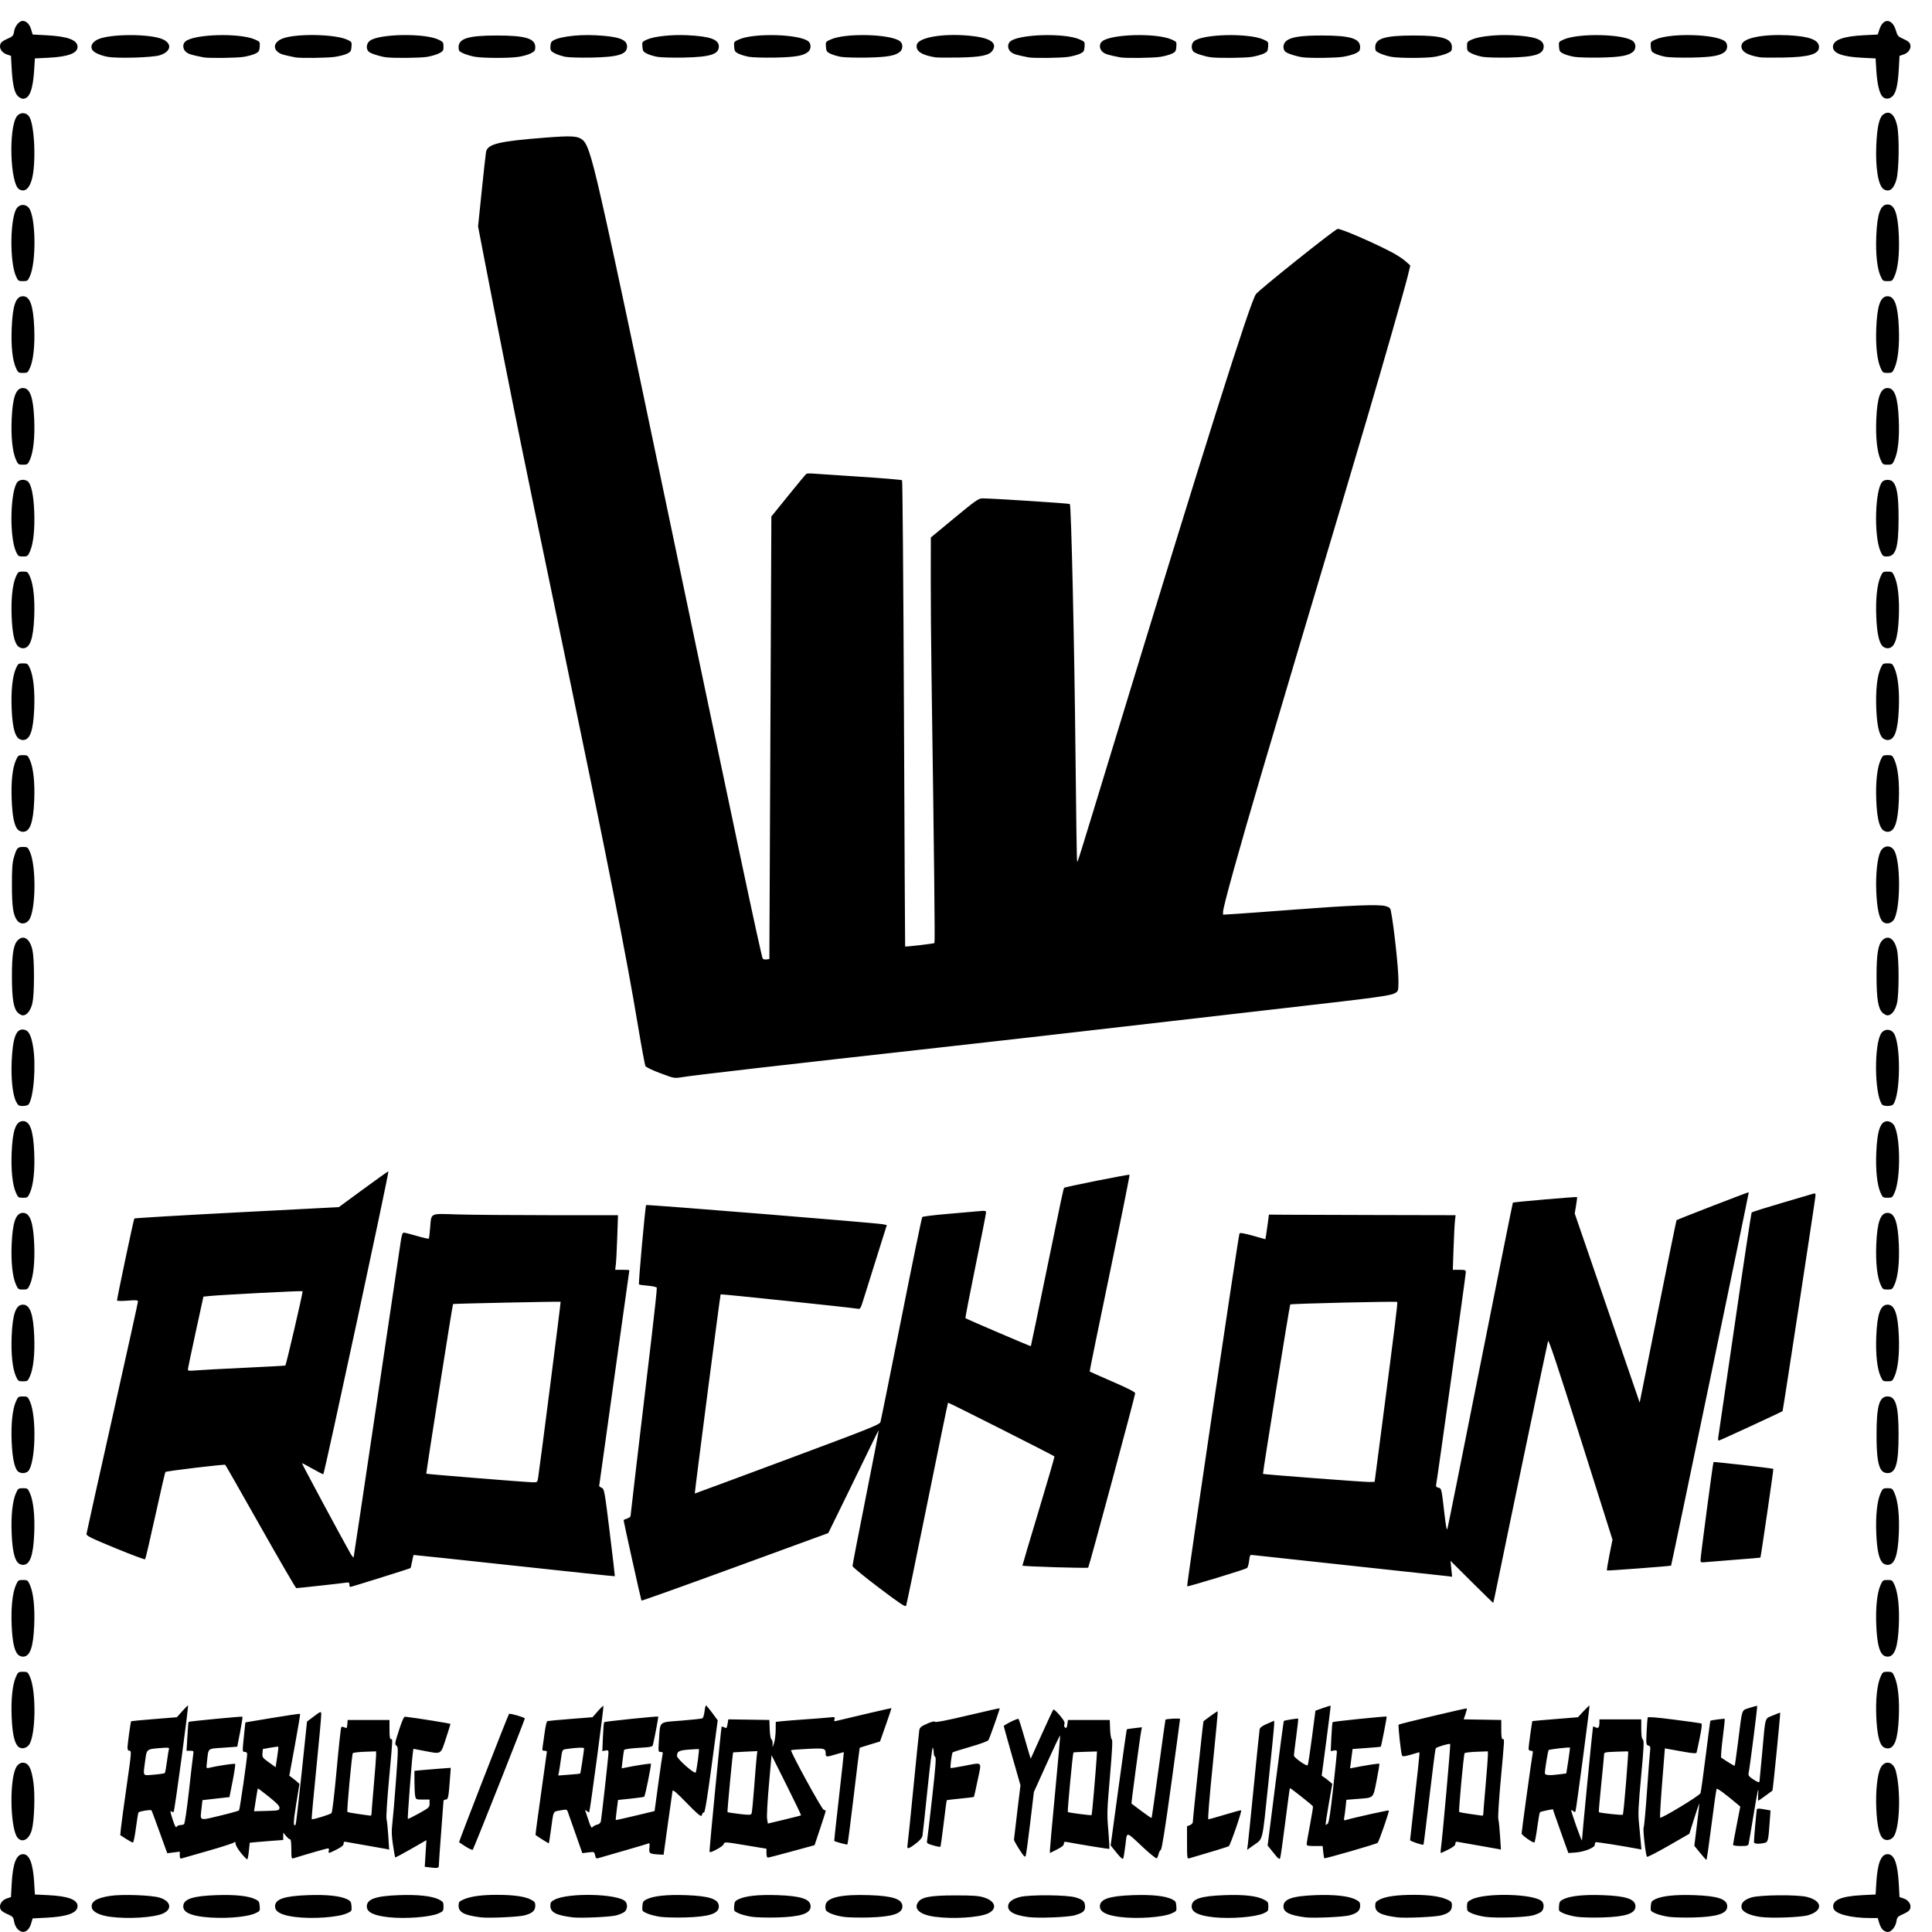 <?xml version="1.0" encoding="UTF-8" standalone="no"?>
<!-- Created with Inkscape (http://www.inkscape.org/) -->

<svg
   xmlns:dc="http://purl.org/dc/elements/1.1/"
   xmlns:cc="http://creativecommons.org/ns#"
   xmlns:rdf="http://www.w3.org/1999/02/22-rdf-syntax-ns#"
   xmlns:svg="http://www.w3.org/2000/svg"
   xmlns="http://www.w3.org/2000/svg"
   xmlns:sodipodi="http://sodipodi.sourceforge.net/DTD/sodipodi-0.dtd"
   xmlns:inkscape="http://www.inkscape.org/namespaces/inkscape"
   version="1.1"
   id="svg4184"
   width="1663"
   height="1663"
   viewBox="0 0 1663 1663"
   sodipodi:docname="Patch1.jpg.svg"
   inkscape:version="0.92.1 r15371">
  <defs
     id="defs4188" />
  <sodipodi:namedview
     pagecolor="#ffffff"
     bordercolor="#666666"
     borderopacity="1"
     objecttolerance="10"
     gridtolerance="10"
     guidetolerance="10"
     inkscape:pageopacity="0"
     inkscape:pageshadow="2"
     inkscape:window-width="731"
     inkscape:window-height="480"
     id="namedview4186"
     showgrid="false"
     inkscape:zoom="0.14191221"
     inkscape:cx="831.5"
     inkscape:cy="831.5"
     inkscape:window-x="0"
     inkscape:window-y="27"
     inkscape:window-maximized="0"
     inkscape:current-layer="svg4184" />
  <path
     style="fill:#000000"
     d="m 15.223,1660.568 c -1.39,-1.39 -2.716,-4.206 -3.094,-6.574 -0.614,-3.841 -1.05,-4.314 -5.986,-6.497 -3.927,-1.737 -5.493,-3.031 -5.971,-4.933 -0.873,-3.477 1.637,-7.1 5.891,-8.504 l 3.388,-1.118 0.594,-11.221 c 0.942,-17.786 3.983,-25.721 9.856,-25.721 5.498,0 8.561,8.047 9.558,25.109 l 0.561,9.609 11.612,0.573 c 16.954,0.836 25.112,3.878 25.112,9.364 0,5.876 -8.536,9.094 -26.575,10.018 l -12.075,0.618 -1.293,4.38 c -2.127,7.203 -7.15,9.327 -11.58,4.897 z m 1605.863,0.958 c -1.157,-0.811 -2.706,-3.511 -3.441,-6 l -1.336,-4.526 -6.032,-0.01 c -17.416,-0.022 -30.882,-3.557 -32.105,-8.427 -1.706,-6.798 6.068,-10.348 24.685,-11.271 l 11.612,-0.576 0.561,-9.609 c 1.007,-17.23 4.054,-25.107 9.714,-25.107 5.798,0 8.71,7.863 9.712,26.221 l 0.585,10.721 3.387,1.118 c 4.253,1.403 6.762,5.027 5.89,8.504 -0.477,1.902 -2.044,3.196 -5.971,4.933 -4.936,2.183 -5.372,2.656 -5.986,6.497 -0.72,4.505 -4.394,9.006 -7.349,9.006 -1.003,0 -2.77,-0.663 -3.927,-1.474 z M 95.037,1649.938 c -8.798,-1.145 -15.043,-4.098 -15.901,-7.52 -1.349,-5.374 3.466,-8.611 15.61,-10.496 10.121,-1.571 35.766,-0.66 42.753,1.519 9.616,2.999 11.01,10.007 2.719,13.674 -7.841,3.468 -29.719,4.835 -45.18,2.823 z m 80.209,0.093 c -11.812,-1.369 -17.5,-4.304 -17.5,-9.031 0,-6.315 7.898,-9.01 28.5,-9.723 16.158,-0.559 27.609,0.643 33.5,3.516 3.085,1.505 3.537,2.214 3.809,5.987 0.302,4.18 0.208,4.325 -4.004,6.188 -7.876,3.484 -28.417,4.904 -44.305,3.063 z m 78.492,0 c -11.519,-1.493 -16.992,-4.4 -16.992,-9.031 0,-6.315 7.898,-9.01 28.5,-9.723 16.158,-0.559 27.609,0.643 33.5,3.516 3.085,1.505 3.537,2.214 3.809,5.987 0.302,4.18 0.208,4.325 -4.004,6.188 -7.869,3.481 -29.899,4.984 -44.813,3.058 z m 81.008,0.276 c -13.044,-1.388 -19,-4.306 -19,-9.309 0,-6.309 7.467,-8.946 27.514,-9.719 16.085,-0.62 28.632,0.733 34.484,3.718 3.672,1.873 4.003,2.376 4.003,6.078 0,3.787 -0.262,4.152 -4.254,5.918 -7.257,3.21 -28.349,4.845 -42.746,3.313 z m 79,0.071 c -14.225,-1.803 -19,-4.318 -19,-10.008 0,-3.138 0.423,-3.671 4.256,-5.366 6.074,-2.687 15.502,-3.992 28.744,-3.978 14.171,0.015 23.853,1.347 29.044,3.995 3.41,1.74 3.956,2.477 3.956,5.343 0,4.269 -2.507,6.529 -9.237,8.326 -5.22,1.393 -30.996,2.545 -37.763,1.688 z m 79,0 c -14.157,-1.794 -19,-4.326 -19,-9.931 0,-2.937 0.523,-3.674 3.794,-5.343 11.927,-6.085 54.121,-5.048 60.66,1.491 2.157,2.157 1.929,6.747 -0.44,8.892 -1.093,0.989 -4.355,2.43 -7.25,3.203 -5.22,1.393 -30.996,2.545 -37.763,1.688 z m 75.623,-0.443 c -3.782,-0.525 -8.871,-1.837 -11.309,-2.915 -4.345,-1.922 -4.426,-2.044 -4.123,-6.241 0.272,-3.773 0.724,-4.482 3.809,-5.987 5.891,-2.873 17.342,-4.075 33.5,-3.516 20.602,0.713 28.5,3.408 28.5,9.723 0,6.209 -8.187,8.884 -29,9.477 -7.975,0.227 -17.595,-0.017 -21.377,-0.541 z m 79,0 c -3.782,-0.525 -8.871,-1.837 -11.309,-2.915 -4.345,-1.922 -4.426,-2.044 -4.123,-6.241 0.272,-3.773 0.724,-4.482 3.809,-5.987 5.891,-2.873 17.342,-4.075 33.5,-3.516 20.602,0.713 28.5,3.408 28.5,9.723 0,6.149 -8.545,8.947 -29,9.499 -7.975,0.215 -17.595,-0.039 -21.377,-0.563 z m 79.377,0.104 c -7.674,-0.992 -14.74,-3.626 -15.852,-5.91 -0.436,-0.896 -0.536,-2.98 -0.221,-4.63 1.196,-6.264 13.891,-9.043 37.573,-8.223 20.602,0.713 28.5,3.408 28.5,9.723 0,6.151 -8.548,8.95 -29,9.494 -7.975,0.212 -17.425,0.01 -21,-0.454 z m 78.291,-0.102 c -12.906,-1.68 -18.744,-6.547 -14.896,-12.419 3.004,-4.585 10.655,-6.019 32.104,-6.019 15.38,0 20.095,0.339 24.744,1.776 10.118,3.129 11.738,10.075 3.228,13.839 -7.841,3.468 -29.719,4.835 -45.18,2.823 z m 79.701,0.161 c -11.787,-1.678 -16.992,-4.491 -16.992,-9.182 0,-3.59 3.48,-6.327 10.262,-8.071 8.193,-2.107 40.626,-1.838 47.858,0.397 6.53,2.018 7.976,3.417 8.102,7.836 0.109,3.84 -1.674,5.375 -8.704,7.491 -5.815,1.751 -32.023,2.739 -40.525,1.528 z m 79,-0.073 c -11.519,-1.488 -16.992,-4.395 -16.992,-9.026 0,-6.315 7.898,-9.01 28.5,-9.723 16.157,-0.559 27.609,0.643 33.5,3.516 3.085,1.505 3.537,2.214 3.809,5.987 0.302,4.18 0.208,4.325 -4.004,6.188 -7.869,3.481 -29.899,4.984 -44.813,3.058 z m 81.008,0.281 c -13.044,-1.388 -19,-4.306 -19,-9.309 0,-6.444 7.451,-8.985 28.5,-9.718 16.664,-0.581 27.436,0.626 33.583,3.762 3.579,1.826 3.917,2.347 3.917,6.034 0,3.787 -0.262,4.152 -4.254,5.918 -7.257,3.21 -28.349,4.845 -42.746,3.313 z m 79,0.071 c -13.623,-1.726 -19,-4.381 -19,-9.38 0,-6.309 7.467,-8.946 27.514,-9.719 16.085,-0.62 28.633,0.733 34.484,3.718 3.458,1.764 4.003,2.494 4.003,5.367 0,4.269 -2.507,6.529 -9.237,8.326 -5.22,1.393 -30.996,2.545 -37.763,1.688 z m 79,0 c -14.156,-1.794 -19,-4.326 -19,-9.931 0,-2.962 0.517,-3.671 3.956,-5.425 5.191,-2.648 14.873,-3.98 29.044,-3.995 13.242,-0.014 22.669,1.29 28.744,3.978 3.805,1.683 4.256,2.243 4.256,5.284 0,4.353 -2.465,6.595 -9.237,8.402 -5.22,1.393 -30.996,2.545 -37.763,1.688 z m 75.623,-0.443 c -3.782,-0.525 -8.845,-1.825 -11.25,-2.889 -4.122,-1.823 -4.373,-2.166 -4.373,-5.97 0,-3.702 0.331,-4.205 4.003,-6.078 11.77,-6.004 53.964,-4.889 60.451,1.598 2.157,2.157 1.929,6.747 -0.44,8.892 -1.093,0.989 -4.355,2.43 -7.25,3.203 -6.566,1.753 -31.946,2.52 -41.14,1.245 z m 79,0 c -3.782,-0.525 -8.871,-1.837 -11.309,-2.915 -4.345,-1.922 -4.426,-2.044 -4.123,-6.241 0.272,-3.773 0.724,-4.482 3.809,-5.987 5.891,-2.873 17.343,-4.075 33.5,-3.516 20.602,0.713 28.5,3.408 28.5,9.723 0,6.149 -8.545,8.947 -29,9.499 -7.975,0.215 -17.595,-0.039 -21.377,-0.563 z m 79,0 c -3.782,-0.525 -8.871,-1.837 -11.309,-2.915 -4.345,-1.922 -4.426,-2.044 -4.123,-6.241 0.272,-3.773 0.724,-4.482 3.809,-5.987 5.891,-2.873 17.343,-4.075 33.5,-3.516 20.602,0.713 28.5,3.408 28.5,9.723 0,6.149 -8.545,8.947 -29,9.499 -7.975,0.215 -17.595,-0.039 -21.377,-0.563 z m 78.669,0.074 c -8.712,-1.234 -15.052,-4.209 -15.864,-7.444 -1.038,-4.136 1.764,-7.26 8.329,-9.286 7.356,-2.27 39.703,-2.562 47.983,-0.433 13.335,3.429 13.902,11.752 1.067,15.657 -6.291,1.914 -32.037,2.848 -41.514,1.506 z m -1146.11,-42.738 -3.318,-0.408 0.706,-11.458 0.706,-11.458 -13.229,7.602 c -7.276,4.181 -13.399,7.432 -13.607,7.224 -0.208,-0.208 -1.076,-5.024 -1.929,-10.703 -1.212,-8.067 -1.332,-12.101 -0.549,-18.447 0.551,-4.467 1.955,-21.09 3.12,-36.939 1.995,-27.146 2.019,-28.889 0.408,-30.067 -1.587,-1.16 -1.432,-2.108 2.15,-13.183 2.774,-8.574 4.282,-11.884 5.36,-11.76 9.768,1.123 38.998,5.806 38.99,6.247 -0.005,0.319 -1.774,5.981 -3.931,12.581 -4.582,14.025 -3.65,13.48 -18.272,10.677 l -9.712,-1.862 -0.539,4.093 c -1.02,7.746 -4.656,55.806 -4.253,56.209 0.222,0.222 4.524,-1.889 9.56,-4.691 8.76,-4.875 9.156,-5.243 9.156,-8.511 v -3.415 h -5.875 c -5.78,0 -5.885,-0.051 -6.5,-3.125 -0.344,-1.719 -0.625,-7.282 -0.625,-12.362 v -9.237 l 6.25,-0.612 c 3.438,-0.336 10.471,-0.918 15.631,-1.291 l 9.381,-0.68 -0.657,8.903 c -1.221,16.544 -1.595,18.403 -3.699,18.403 -1.048,0 -1.911,0.562 -1.916,1.25 -0.005,0.688 -0.901,12.725 -1.99,26.75 -1.089,14.025 -1.985,26.738 -1.99,28.25 -0.011,2.94 -0.483,3.049 -8.828,2.022 z m -161.476,-12.221 c -2.614,-3.229 -4.712,-6.866 -4.721,-8.182 -0.009,-1.412 -0.315,-1.899 -0.756,-1.204 -0.408,0.64 -10.413,3.925 -22.235,7.3 -11.822,3.374 -22.281,6.368 -23.244,6.653 -1.405,0.415 -1.75,-0.102 -1.75,-2.622 v -3.139 l -5.379,0.672 -5.379,0.672 -1.615,-4.35 c -0.888,-2.393 -3.857,-10.602 -6.597,-18.243 -2.74,-7.641 -5.189,-14.1 -5.441,-14.353 -0.76,-0.76 -10.541,0.861 -11.151,1.848 -0.311,0.503 -1.297,6.536 -2.191,13.406 -0.894,6.87 -2.063,12.491 -2.598,12.491 -0.535,0 -3.206,-1.433 -5.937,-3.185 l -4.964,-3.185 0.666,-6.565 c 0.366,-3.611 2.588,-19.952 4.938,-36.315 3.994,-27.811 4.154,-29.75 2.461,-29.75 -1.314,0 -1.806,-0.755 -1.792,-2.75 0.023,-3.276 2.658,-22.288 3.143,-22.681 0.186,-0.15 9.113,-0.985 19.838,-1.854 l 19.5,-1.581 4.5,-5.068 c 2.475,-2.787 4.753,-5.068 5.062,-5.067 0.748,5e-4 -11.475,90.747 -12.34,91.612 -0.37,0.37 -1.329,0.13 -2.13,-0.535 -1.028,-0.853 -0.679,1.161 1.187,6.855 1.873,5.712 2.888,7.627 3.482,6.566 0.461,-0.824 1.828,-1.505 3.039,-1.513 1.21,-0.01 2.71,-0.346 3.333,-0.75 0.664,-0.43 2.429,-12.334 4.262,-28.735 1.721,-15.4 3.369,-29.462 3.662,-31.25 0.507,-3.089 0.378,-3.25 -2.6,-3.25 h -3.133 l 0.711,-12.25 c 0.391,-6.737 0.846,-12.402 1.01,-12.589 0.459,-0.52 45.893,-4.904 46.401,-4.477 0.245,0.206 -0.661,6.099 -2.014,13.095 l -2.46,12.72 -12.185,0.882 c -13.856,1.003 -12.486,-0.183 -13.879,12.01 -0.667,5.835 -0.65,5.886 1.71,5.312 6.847,-1.667 21.974,-3.946 22.526,-3.394 0.35,0.35 -0.607,6.923 -2.126,14.607 l -2.762,13.971 -5.127,0.573 c -2.82,0.315 -8.052,0.904 -11.627,1.307 l -6.5,0.734 -0.78,6.999 c -1.256,11.272 -2.487,10.764 15.642,6.449 8.724,-2.076 16.201,-4.152 16.614,-4.613 0.691,-0.771 7.029,-44.604 7.025,-48.587 -0.001,-1.095 -0.766,-1.75 -2.043,-1.75 -1.939,0 -2.007,-0.388 -1.35,-7.75 0.381,-4.263 0.962,-9.985 1.292,-12.717 l 0.6,-4.967 23.323,-3.877 c 12.828,-2.132 23.509,-3.691 23.736,-3.464 0.227,0.227 -1.773,12.307 -4.445,26.844 l -4.858,26.431 2.09,1.5 c 1.149,0.825 3.119,2.4 4.377,3.5 l 2.287,2 -2.833,17.5 c -2.49,15.383 -2.605,19.762 -0.462,17.619 0.324,-0.324 2.66,-20.428 5.191,-44.675 l 4.601,-44.085 5.997,-4.496 c 5.759,-4.318 6.007,-4.404 6.261,-2.179 0.146,1.274 -1.737,22.109 -4.184,46.299 -2.447,24.19 -4.261,44.171 -4.031,44.401 0.669,0.669 15.837,-3.994 17.065,-5.246 0.639,-0.651 2.509,-16.509 4.381,-37.137 1.797,-19.8 3.609,-36.379 4.028,-36.843 0.419,-0.464 1.683,-0.35 2.808,0.253 1.876,1.004 2.073,0.782 2.357,-2.657 l 0.311,-3.753 h 18 18 v 8.252 c 0,5.936 0.351,8.251 1.25,8.25 1.594,0 1.682,-1.847 -1.677,34.858 -1.642,17.938 -2.543,32.501 -2.105,34.027 0.421,1.467 1.096,7.962 1.5,14.435 l 0.735,11.768 -2.351,-0.53 c -1.293,-0.291 -9.101,-1.672 -17.351,-3.068 -8.25,-1.396 -16.012,-2.761 -17.25,-3.034 -1.75,-0.386 -2.25,-0.05 -2.25,1.509 0,1.446 -1.665,2.845 -5.971,5.019 -7.063,3.565 -7.42,3.619 -6.739,1.014 0.315,-1.204 0.031,-2 -0.714,-2 -0.97,0 -19.099,5.218 -29.826,8.585 -1.573,0.494 -1.75,-0.316 -1.75,-8.018 0,-5.076 -0.398,-8.466 -0.976,-8.317 -0.537,0.138 -2.096,-1.1 -3.464,-2.75 l -2.488,-3 -0.036,3.16 -0.036,3.16 -8.75,0.625 c -4.812,0.344 -11.296,0.874 -14.407,1.177 l -5.657,0.552 -0.695,6.917 c -0.382,3.804 -1.006,7.109 -1.387,7.345 -0.381,0.235 -2.81,-2.188 -5.398,-5.385 z M 319.764,1561.25 c 0.01,-0.963 0.902,-11.875 1.982,-24.25 1.081,-12.375 1.973,-24.075 1.983,-26 l 0.018,-3.5 -9.751,0.353 c -5.363,0.194 -9.998,0.75 -10.301,1.236 -0.866,1.39 -5.338,49.857 -4.662,50.532 0.333,0.333 4.792,1.175 9.909,1.872 5.117,0.697 9.641,1.321 10.054,1.387 0.412,0.066 0.758,-0.667 0.768,-1.63 z m -79.209,-4.915 c 0.24,-1.687 -1.746,-3.822 -8.998,-9.669 -5.118,-4.128 -9.435,-7.375 -9.593,-7.218 -0.158,0.158 -0.721,3.159 -1.252,6.669 -0.531,3.51 -1.214,7.86 -1.518,9.667 l -0.553,3.284 10.802,-0.284 c 10.211,-0.269 10.819,-0.403 11.11,-2.449 z m -98.692,-30.15 c 0.339,-0.377 1.18,-4.95 1.869,-10.164 0.689,-5.213 1.472,-10.049 1.739,-10.746 0.38,-0.99 -1.236,-1.127 -7.369,-0.626 -12.087,0.987 -11.779,0.727 -13.162,11.116 -1.835,13.784 -2.58,12.621 7.557,11.807 4.812,-0.386 9.027,-1.011 9.366,-1.387 z m 97.712,-22.683 c -0.18,-0.176 -3.253,0.202 -6.828,0.841 l -6.5,1.161 -0.305,3.653 c -0.286,3.428 0.053,3.91 5.5,7.817 l 5.805,4.163 1.328,-8.658 c 0.73,-4.762 1.18,-8.802 1,-8.978 z m 721.502,91.274 -5.062,-6.276 6.78,-49.831 c 3.729,-27.407 6.931,-49.969 7.116,-50.138 0.185,-0.169 3.195,-0.632 6.689,-1.029 l 6.354,-0.723 -0.589,2.86 c -1.001,4.859 -8.738,62.579 -8.419,62.808 0.165,0.119 4.044,3.035 8.62,6.481 4.576,3.446 8.479,6.106 8.675,5.91 0.196,-0.196 2.913,-19.252 6.037,-42.347 3.125,-23.095 5.782,-42.103 5.906,-42.239 0.708,-0.779 12.565,-1.387 12.573,-0.645 0.01,0.491 -3.423,25.867 -7.618,56.392 -5.192,37.779 -8.044,55.741 -8.932,56.256 -0.717,0.416 -1.599,2.098 -1.959,3.739 -0.36,1.64 -1.089,3.251 -1.62,3.579 -0.531,0.328 -5.703,-3.829 -11.494,-9.239 -15.466,-14.446 -13.928,-14.233 -15.418,-2.128 -0.697,5.661 -1.562,10.868 -1.923,11.569 -0.431,0.839 -2.389,-0.873 -5.718,-5 z m 135.096,0.07 -5.04,-6.279 6.769,-53.412 c 3.723,-29.377 6.95,-53.593 7.171,-53.814 0.549,-0.549 11.972,-2.377 12.37,-1.979 0.175,0.175 -0.582,7.028 -1.681,15.228 -1.1,8.2 -2.003,15.634 -2.007,16.518 -0.01,1.775 10.789,9.425 11.837,8.387 0.361,-0.357 2.014,-11.077 3.674,-23.821 l 3.018,-23.172 6.377,-2.273 c 3.507,-1.25 6.507,-2.143 6.667,-1.983 0.159,0.159 -1.501,13.782 -3.689,30.272 l -3.979,29.982 2.261,1.5 c 1.244,0.825 3.298,2.4 4.566,3.5 l 2.304,2 -3.062,17.376 c -1.684,9.557 -2.872,17.566 -2.64,17.798 0.232,0.232 1.062,-0.22 1.846,-1.003 0.996,-0.996 2.393,-10.261 4.645,-30.798 1.771,-16.155 3.209,-30.098 3.194,-30.984 -0.019,-1.201 -0.702,-1.482 -2.68,-1.104 l -2.654,0.507 0.563,-12.222 c 0.31,-6.722 0.799,-12.458 1.087,-12.746 0.563,-0.562 45.936,-5.211 46.49,-4.763 0.334,0.27 -4.62,25.593 -5.084,25.985 -0.137,0.116 -5.648,0.602 -12.248,1.082 l -12,0.872 -1.078,8.341 -1.078,8.341 2.578,-0.513 c 10.685,-2.129 22.168,-3.911 22.575,-3.504 0.27,0.27 -0.76,6.727 -2.288,14.35 -3.207,16.001 -1.9,14.774 -17.018,15.971 l -9.018,0.714 -0.639,6.151 c -0.352,3.383 -0.886,7.433 -1.188,9 -0.467,2.426 -0.274,2.766 1.303,2.289 6.53,-1.976 36.659,-8.664 37.09,-8.234 0.551,0.551 -8.444,26.554 -9.628,27.831 -0.937,1.011 -45.364,13.844 -45.939,13.269 -0.254,-0.254 -0.678,-2.721 -0.944,-5.483 l -0.483,-5.022 h -6.873 c -5.881,0 -6.872,-0.253 -6.868,-1.75 0,-0.963 1.306,-8.5 2.896,-16.75 1.59,-8.25 2.706,-15.305 2.48,-15.679 -0.741,-1.223 -19.494,-16.043 -19.838,-15.678 -0.185,0.196 -1.979,13.406 -3.987,29.356 -2.008,15.95 -3.975,29.816 -4.371,30.813 -0.601,1.512 -1.556,0.771 -5.76,-4.466 z m 367.166,0 -4.909,-6.038 2.173,-17.655 c 1.195,-9.71 2.142,-18.105 2.104,-18.655 -0.038,-0.55 -1.982,5.063 -4.319,12.473 l -4.249,13.473 -17.887,10.286 c -9.838,5.657 -18.195,9.944 -18.571,9.527 -1.163,-1.29 -3.696,-23.652 -2.861,-25.251 0.433,-0.829 1.728,-15.008 2.877,-31.508 1.149,-16.5 2.327,-31.875 2.618,-34.167 0.452,-3.559 0.234,-4.261 -1.493,-4.809 -1.916,-0.608 -1.993,-1.227 -1.465,-11.833 0.306,-6.155 0.703,-11.682 0.881,-12.283 0.223,-0.753 7.255,-0.202 22.666,1.778 12.288,1.578 22.852,3.047 23.474,3.265 0.8,0.28 0.431,3.868 -1.256,12.223 -1.313,6.505 -2.575,12.336 -2.805,12.958 -0.3,0.814 -3.313,0.612 -10.744,-0.722 -5.68,-1.019 -11.718,-2.098 -13.418,-2.397 l -3.091,-0.544 -2.333,29.508 c -1.284,16.229 -2.071,29.77 -1.751,30.091 1.038,1.038 33.938,-18.887 34.734,-21.037 0.414,-1.117 2.432,-15.53 4.485,-32.03 2.053,-16.5 3.874,-30.146 4.047,-30.324 0.461,-0.476 11.94,-1.997 12.341,-1.635 0.188,0.169 -0.593,7.632 -1.735,16.584 -1.142,8.952 -1.706,16.523 -1.254,16.826 6.74,4.508 11.292,7.233 11.574,6.928 0.193,-0.208 1.546,-9.829 3.008,-21.379 3.667,-28.968 2.644,-26.005 9.804,-28.423 3.36,-1.135 6.296,-1.877 6.524,-1.649 0.382,0.382 -6.154,51.778 -7.334,57.673 -0.448,2.238 0.148,3.038 4.276,5.732 3.044,1.986 4.877,2.68 5.017,1.899 0.121,-0.677 1.135,-11.357 2.254,-23.732 3.062,-33.889 2.056,-30.254 9.234,-33.351 3.371,-1.455 6.227,-2.533 6.347,-2.397 0.362,0.413 -6.221,66.757 -6.653,67.053 -0.221,0.151 -2.97,2.17 -6.109,4.485 -3.139,2.315 -5.885,4.21 -6.103,4.21 -0.218,0 -0.237,-2.362 -0.043,-5.25 0.588,-8.739 -0.418,-4.289 -4.124,18.25 -1.944,11.825 -3.766,22.512 -4.048,23.75 -0.467,2.049 -1.092,2.25 -6.994,2.25 -3.626,0 -6.481,-0.438 -6.481,-0.994 0,-0.546 1.402,-8.182 3.115,-16.968 l 3.115,-15.974 -3.301,-2.782 c -9.722,-8.193 -16.462,-13.141 -17.031,-12.502 -0.353,0.396 -2.358,14.332 -4.455,30.97 -2.097,16.637 -4.067,30.224 -4.378,30.193 -0.311,-0.031 -2.774,-2.774 -5.473,-6.095 z m -951.096,2.131 c -0.678,-3.086 -0.704,-3.097 -5.838,-2.478 l -5.157,0.621 -5.907,-16.811 c -3.249,-9.246 -6.249,-17.754 -6.666,-18.906 -0.711,-1.963 -1.114,-2.031 -6.367,-1.078 -6.435,1.166 -5.821,-0.099 -8.066,16.611 -0.845,6.291 -1.664,11.566 -1.821,11.722 -0.211,0.211 -9.153,-5.391 -11.46,-7.178 -0.158,-0.122 1.98,-16.153 4.75,-35.625 2.77,-19.471 5.037,-35.73 5.037,-36.13 0,-0.4 -0.95,-0.727 -2.111,-0.727 -1.828,0 -2.038,-0.436 -1.562,-3.25 0.302,-1.788 1.097,-7.453 1.766,-12.591 0.669,-5.137 1.71,-9.498 2.312,-9.691 0.603,-0.193 9.601,-1.025 19.997,-1.85 l 18.901,-1.499 4.468,-5.107 c 2.457,-2.809 4.663,-4.912 4.902,-4.673 0.48,0.48 -11.603,90.924 -12.231,91.553 -0.216,0.216 -1.163,-0.234 -2.104,-0.999 -1.478,-1.203 -1.638,-1.188 -1.171,0.107 0.297,0.825 1.552,4.562 2.787,8.305 1.807,5.474 2.471,6.524 3.396,5.37 0.633,-0.789 2.381,-1.721 3.885,-2.07 1.739,-0.404 2.907,-1.449 3.208,-2.87 0.674,-3.183 6.557,-56.162 6.557,-59.053 0,-2.06 -0.378,-2.332 -2.643,-1.899 l -2.643,0.505 0.501,-12.169 c 0.276,-6.693 0.76,-12.427 1.076,-12.743 0.595,-0.595 45.954,-5.289 46.539,-4.816 0.28,0.227 -2.918,17.38 -4.491,24.084 -0.468,1.993 -1.349,2.195 -12.497,2.865 -7.435,0.447 -12.148,1.152 -12.399,1.855 -0.223,0.624 -0.787,4.435 -1.254,8.469 l -0.849,7.334 2.579,-0.522 c 10.35,-2.096 22.156,-3.902 22.601,-3.457 0.562,0.562 -4.891,27.514 -5.738,28.361 -0.27,0.27 -5.457,1.01 -11.526,1.644 l -11.036,1.154 -1.098,8.506 c -0.604,4.678 -0.984,8.62 -0.844,8.759 0.139,0.139 7.714,-1.537 16.832,-3.726 l 16.578,-3.979 3.219,-23.704 c 1.77,-13.037 3.446,-24.491 3.723,-25.454 0.37,-1.287 -0.075,-1.75 -1.683,-1.75 -2.159,0 -2.177,-0.138 -1.456,-10.729 1.098,-16.105 -0.594,-14.685 19.327,-16.228 9.353,-0.725 17.507,-1.627 18.12,-2.006 0.612,-0.379 1.389,-3.017 1.726,-5.863 0.337,-2.846 0.913,-5.175 1.281,-5.175 0.367,0 2.787,2.886 5.377,6.414 l 4.709,6.414 -5.354,39.836 c -3.685,27.42 -5.716,39.758 -6.516,39.586 -0.639,-0.138 -1.169,0.088 -1.178,0.5 -0.008,0.412 -0.402,1.361 -0.876,2.108 -0.639,1.008 -3.916,-1.788 -12.735,-10.865 -8.831,-9.089 -11.966,-11.764 -12.232,-10.432 -0.196,0.985 -2.007,13.749 -4.024,28.365 l -3.667,26.575 -3.976,-0.227 c -8.225,-0.47 -8.782,-0.864 -8.225,-5.805 0.287,-2.544 0.111,-4.192 -0.412,-3.868 -0.501,0.31 -10.067,3.179 -21.257,6.377 -11.19,3.197 -21.259,6.103 -22.375,6.458 -1.668,0.53 -2.152,0.092 -2.711,-2.455 z m -12.807,-70.334 c 0.287,-0.287 3.311,-20.093 3.311,-21.688 0,-0.992 -6.823,-0.724 -15.639,0.615 -3.109,0.472 -3.149,0.553 -4.284,8.702 -0.63,4.524 -1.406,9.531 -1.724,11.128 l -0.579,2.902 9.332,-0.705 c 5.133,-0.387 9.445,-0.817 9.582,-0.955 z m 101.27,-11.464 c 0.68,-5.126 1.08,-9.436 0.889,-9.578 -0.191,-0.142 -4.098,0.036 -8.682,0.398 -8.598,0.677 -10.119,1.502 -10.15,5.502 -0.019,2.521 15.188,15.908 16.096,14.169 0.336,-0.644 1.168,-5.365 1.847,-10.49 z m 421.041,70.864 v -14.092 l 2.5,-0.951 c 1.375,-0.523 2.5,-1.749 2.501,-2.725 9e-4,-2.944 8.848,-86.463 9.186,-86.718 8.142,-6.137 11.94,-8.759 12.233,-8.447 0.202,0.215 -1.751,21.203 -4.34,46.64 -2.889,28.388 -4.32,46.25 -3.706,46.25 0.55,0 7.042,-1.824 14.426,-4.054 7.384,-2.23 13.585,-3.895 13.78,-3.7 0.79,0.79 -9.349,30.198 -10.662,30.926 -1.118,0.62 -16.115,5.208 -34.167,10.454 -1.608,0.467 -1.75,-0.635 -1.75,-13.584 z m -362,9.114 v -3.844 l -18.132,-3.01 c -17.555,-2.914 -18.148,-2.949 -18.63,-1.105 -0.28,1.069 -3.073,3.204 -6.368,4.867 -5.151,2.6 -5.869,2.747 -5.859,1.199 0.026,-4.01 9.977,-106.587 10.38,-106.989 0.241,-0.241 1.337,0.044 2.437,0.632 1.81,0.969 2.064,0.689 2.677,-2.942 l 0.678,-4.012 17.658,0.273 17.658,0.273 0.296,7.969 c 0.179,4.812 0.77,8.263 1.494,8.71 0.659,0.407 1.112,2.221 1.007,4.03 -0.19,3.281 -0.187,3.279 1.18,-0.71 0.754,-2.2 1.405,-7.23 1.447,-11.178 l 0.077,-7.178 5.25,-0.577 c 2.888,-0.317 11.775,-1.026 19.75,-1.574 7.975,-0.548 17.134,-1.271 20.352,-1.605 5.549,-0.576 5.819,-0.503 5.209,1.419 -0.507,1.598 -0.264,1.935 1.148,1.591 15.319,-3.731 47.765,-11.25 47.894,-11.098 0.093,0.11 -2.088,6.616 -4.847,14.458 l -5.017,14.258 -8.62,2.61 c -4.741,1.436 -8.734,2.709 -8.874,2.83 -0.14,0.121 -2.451,18.767 -5.137,41.435 -2.685,22.669 -5.129,41.462 -5.431,41.764 -0.41,0.41 -10.207,-2.226 -11.362,-3.057 -0.101,-0.073 1.766,-17.224 4.149,-38.115 2.383,-20.891 4.242,-38.081 4.132,-38.202 -0.11,-0.12 -3.102,0.664 -6.649,1.742 -8.185,2.489 -8.945,2.466 -8.964,-0.274 -0.033,-4.911 -0.762,-5.116 -15.593,-4.371 -7.588,0.381 -13.982,0.878 -14.209,1.105 -0.939,0.939 26.352,50.843 28.047,51.286 0.974,0.255 1.771,0.76 1.771,1.123 0,0.363 -2.16,7.122 -4.8,15.02 l -4.8,14.361 -19.45,5.316 c -10.698,2.924 -20.013,5.337 -20.7,5.363 -0.791,0.03 -1.25,-1.363 -1.25,-3.796 z m 29.766,-32.589 c 0.193,-0.193 -5.441,-11.925 -12.518,-26.071 l -12.868,-25.721 -2.256,25.362 c -1.241,13.949 -1.956,27.198 -1.589,29.442 l 0.667,4.08 14.107,-3.371 c 7.759,-1.854 14.265,-3.529 14.457,-3.721 z M 649.192,1538 c 0.879,-11.825 1.847,-23.571 2.15,-26.101 l 0.551,-4.601 -10.323,0.476 c -5.678,0.262 -10.395,0.533 -10.483,0.601 -0.443,0.346 -5.253,51.045 -4.879,51.42 0.24,0.24 4.847,0.96 10.238,1.6 8.575,1.018 9.885,0.972 10.475,-0.366 0.371,-0.841 1.393,-11.204 2.273,-23.029 z m 228.244,53.978 c -2.58,-4.033 -4.674,-7.815 -4.652,-8.405 0.021,-0.59 1.292,-11.378 2.823,-23.972 l 2.784,-22.899 -7.308,-25.532 c -4.019,-14.043 -7.202,-25.602 -7.073,-25.687 4.665,-3.077 12.102,-6.501 12.71,-5.851 0.447,0.478 2.952,8.416 5.565,17.641 2.613,9.224 4.847,16.649 4.963,16.5 0.116,-0.149 4.396,-9.625 9.51,-21.058 5.114,-11.433 9.628,-20.991 10.03,-21.239 0.403,-0.249 2.839,2.014 5.415,5.028 3.596,4.209 4.525,5.976 4.005,7.614 -0.426,1.343 -0.175,2.447 0.68,2.982 1.028,0.642 1.478,-0.055 1.857,-2.875 l 0.5,-3.723 h 18 18 l 0.296,7.969 c 0.169,4.541 0.783,8.271 1.428,8.669 0.831,0.513 0.415,9.038 -1.564,32.031 -2.549,29.625 -2.624,32.165 -1.379,46.646 0.725,8.423 1.07,15.451 0.768,15.618 -0.443,0.245 -24.25,-3.603 -36.3,-5.867 -2.241,-0.421 -2.75,-0.153 -2.75,1.444 0,1.393 -1.737,2.837 -6,4.989 l -6,3.029 v -2.644 c 0,-1.454 2.036,-24.041 4.524,-50.192 2.488,-26.151 4.401,-47.903 4.25,-48.337 -0.151,-0.434 -5.295,10.334 -11.432,23.928 l -11.158,24.716 -3.155,26.5 c -1.735,14.575 -3.491,27.357 -3.901,28.405 -0.619,1.582 -1.54,0.662 -5.436,-5.427 z m 64.313,-51.16 c 0.994,-11.725 1.962,-23.996 2.151,-27.269 l 0.345,-5.951 -10,0.287 c -5.5,0.158 -10.119,0.405 -10.265,0.549 -0.605,0.597 -5.343,50.789 -4.842,51.291 0.579,0.579 19.86,3.086 20.456,2.659 0.192,-0.137 1.162,-9.843 2.155,-21.568 z m 298.517,50.432 c 1.285,-8.852 8.479,-89.583 8.024,-90.039 -0.725,-0.725 -11.783,2.557 -12.495,3.709 -0.33,0.533 -2.75,19.319 -5.379,41.746 -2.629,22.427 -4.932,40.929 -5.118,41.115 -0.696,0.696 -11.553,-2.962 -11.553,-3.891 0,-0.533 1.8,-16.739 4,-36.013 2.2,-19.274 4,-36.079 4,-37.345 v -2.302 l -7.08,2.065 c -5.389,1.572 -7.258,1.776 -7.828,0.854 -0.883,-1.429 -3.576,-25.999 -2.921,-26.654 0.669,-0.668 58.27,-14.365 58.691,-13.956 0.199,0.193 -0.332,2.39 -1.181,4.881 l -1.543,4.53 16.181,0.275 16.181,0.274 v 8.252 c 0,5.936 0.351,8.251 1.25,8.25 1.594,0 1.682,-1.847 -1.677,34.858 -1.642,17.938 -2.543,32.501 -2.105,34.027 0.421,1.467 1.096,7.962 1.5,14.435 l 0.735,11.768 -2.352,-0.53 c -1.293,-0.291 -9.101,-1.672 -17.351,-3.068 -8.25,-1.396 -16.012,-2.761 -17.25,-3.034 -1.75,-0.386 -2.25,-0.05 -2.25,1.509 0,1.446 -1.665,2.845 -5.971,5.019 -3.284,1.658 -6.215,3.014 -6.512,3.014 -0.297,0 -0.295,-1.688 0,-3.75 z m 36.497,-30 c 0.01,-0.963 0.902,-11.875 1.982,-24.25 1.081,-12.375 1.973,-24.075 1.983,-26 l 0.018,-3.5 -9.751,0.353 c -5.363,0.194 -9.998,0.75 -10.301,1.236 -0.866,1.39 -5.338,49.857 -4.662,50.532 0.333,0.333 4.792,1.175 9.909,1.872 5.117,0.697 9.641,1.321 10.054,1.387 0.412,0.066 0.758,-0.667 0.768,-1.63 z m 68.462,20.506 c -2.62,-7.29 -5.618,-15.775 -6.662,-18.854 l -1.899,-5.598 -5.21,0.985 c -2.865,0.542 -5.518,1.261 -5.895,1.598 -0.377,0.337 -1.451,6.351 -2.386,13.363 -0.936,7.013 -2.06,12.75 -2.498,12.75 -1.907,0 -10.93,-6.439 -10.93,-7.8 0,-1.875 8.853,-65.877 9.537,-68.95 0.391,-1.756 0.058,-2.25 -1.518,-2.25 -1.288,0 -2.019,-0.661 -2.019,-1.826 0,-2.148 2.946,-23.484 3.275,-23.718 0.124,-0.088 9,-0.872 19.725,-1.742 l 19.5,-1.582 4.796,-5.186 c 2.638,-2.852 4.949,-5.019 5.135,-4.816 0.379,0.413 -11.283,88.587 -12,90.733 -0.368,1.101 -0.746,1.121 -1.968,0.107 -0.832,-0.69 -1.646,-1.079 -1.809,-0.863 -0.163,0.216 1.846,6.468 4.466,13.893 2.619,7.425 4.788,12.881 4.821,12.125 0.205,-4.813 9.234,-97.634 9.526,-97.926 0.199,-0.199 1.255,0.117 2.347,0.702 2.228,1.192 3.186,-0.155 3.186,-4.482 V 1480 h 18 18 v 8.14 c 0,5.643 0.416,8.48 1.357,9.25 1.137,0.93 0.898,6.048 -1.476,31.61 -2.314,24.917 -2.665,32.148 -1.916,39.5 0.504,4.95 1.195,12.257 1.535,16.237 l 0.618,7.237 -2.809,-0.528 c -14.211,-2.673 -35.959,-6.096 -36.559,-5.754 -0.412,0.235 -0.75,1.248 -0.75,2.252 0,2.498 -9.16,6.122 -16.82,6.655 l -5.937,0.413 z m 54.404,-47.159 c 1.179,-14.797 2.025,-26.965 1.88,-27.04 -0.145,-0.075 -4.876,0.036 -10.514,0.247 -9.702,0.363 -10.252,0.499 -10.278,2.54 -0.015,1.186 -1.114,12.72 -2.442,25.631 -1.328,12.911 -2.238,23.651 -2.023,23.866 0.714,0.714 19.982,2.787 20.612,2.218 0.341,-0.307 1.585,-12.665 2.764,-27.462 z m -56.397,-7.434 4.986,-0.662 1.704,-10.976 c 0.937,-6.037 1.58,-11.101 1.428,-11.252 -0.499,-0.499 -17.684,1.475 -18.314,2.104 -0.61,0.611 -3.228,16.523 -3.269,19.874 -0.024,1.927 3.849,2.19 13.464,0.912 z m -942.34,62.344 c -2.944,-1.859 -5.53,-3.557 -5.747,-3.773 -0.352,-0.352 42.219,-109.685 43.021,-110.487 0.689,-0.689 13.58,3.039 13.58,3.927 0,1.292 -43.959,112.165 -44.81,113.02 -0.379,0.381 -3.099,-0.828 -6.044,-2.687 z m 673.184,-1.595 c 0.333,-2.426 2.668,-25.336 5.188,-50.911 2.52,-25.575 4.774,-47.434 5.008,-48.576 0.29,-1.417 2.336,-2.9 6.45,-4.675 l 6.025,-2.599 v 3.246 c 0,1.785 -2.253,24.589 -5.007,50.675 -5.6,53.049 -4.026,46.916 -13.881,54.067 l -4.388,3.184 z m -292.872,-0.161 c 0.302,-1.788 2.579,-23.95 5.061,-49.25 2.482,-25.3 4.731,-47.356 4.998,-49.014 0.415,-2.578 1.381,-3.41 6.675,-5.75 4.062,-1.795 6.416,-2.37 6.848,-1.671 0.438,0.708 9.817,-1.105 28.053,-5.423 15.067,-3.568 27.516,-6.366 27.664,-6.219 0.33,0.33 -8.463,25.23 -9.671,27.39 -0.514,0.919 -6.859,3.27 -15.527,5.753 -8.061,2.31 -14.944,4.486 -15.294,4.836 -0.706,0.707 -2.305,12.891 -1.762,13.434 0.188,0.188 5.256,-0.598 11.262,-1.747 16.837,-3.221 15.519,-4.551 12.047,12.151 -1.628,7.832 -3.082,14.363 -3.232,14.512 -0.15,0.149 -5.404,0.781 -11.676,1.403 -6.272,0.622 -11.54,1.24 -11.707,1.373 -0.166,0.133 -1.361,9.101 -2.655,19.928 -1.294,10.827 -2.572,19.905 -2.84,20.173 -0.268,0.268 -3.058,-0.26 -6.2,-1.173 -5.348,-1.555 -5.68,-1.83 -5.206,-4.309 0.279,-1.457 2.235,-18.137 4.348,-37.068 2.962,-26.54 3.557,-34.514 2.598,-34.833 -0.684,-0.228 -1.25,-1.839 -1.259,-3.581 -0.008,-1.742 -0.364,-3.716 -0.79,-4.386 -0.426,-0.671 -2.491,15.529 -4.588,36 -2.097,20.471 -4.045,38.444 -4.329,39.939 -0.339,1.789 -2.342,4.098 -5.854,6.75 -6.529,4.929 -7.688,5.059 -6.966,0.78 z m 728.542,-2.231 c 0,-2.786 2.135,-27.017 2.478,-28.115 0.245,-0.786 1.959,-0.803 6.061,-0.059 l 5.72,1.037 -0.656,9.059 c -1.271,17.549 -1.458,18.28 -4.843,18.957 -5.307,1.061 -8.76,0.715 -8.76,-0.879 z M 15.258,1582.013 c -6.103,-6.744 -7.407,-46.447 -1.953,-59.499 1.853,-4.435 5.401,-6.309 8.914,-4.709 3.288,1.498 5.221,6.455 6.627,16.993 1.415,10.609 0.631,32.56 -1.435,40.17 -2.247,8.276 -8.013,11.619 -12.152,7.045 z m 1605.044,0.048 c -2.946,-3.256 -4.663,-11.6 -5.26,-25.562 -0.618,-14.451 0.837,-28.696 3.509,-34.361 3.489,-7.396 11.022,-6.199 13.264,2.108 4.54,16.819 3.462,49.524 -1.869,56.698 -2.479,3.337 -7.146,3.877 -9.645,1.116 z M 15.375,1503.143 c -3.091,-3.416 -4.747,-11.222 -5.332,-25.143 -0.642,-15.268 0.688,-27.918 3.636,-34.583 1.854,-4.19 2.165,-4.418 6.067,-4.418 3.893,0 4.216,0.233 6.04,4.358 5.571,12.594 5.025,50.695 -0.84,58.587 -2.444,3.289 -7.146,3.877 -9.571,1.198 z m 1604.882,-0.13 c -2.902,-3.207 -4.622,-11.615 -5.218,-25.513 -0.633,-14.76 0.727,-27.498 3.64,-34.083 1.854,-4.19 2.165,-4.418 6.066,-4.418 3.901,0 4.213,0.227 6.066,4.418 2.948,6.664 4.278,19.315 3.636,34.583 -0.805,19.146 -3.628,27 -9.703,27 -1.48,0 -3.499,-0.894 -4.488,-1.987 z M 15.331,1424.095 c -3.047,-3.367 -4.705,-11.235 -5.288,-25.095 -0.642,-15.268 0.688,-27.918 3.636,-34.583 1.854,-4.19 2.165,-4.418 6.067,-4.418 3.901,0 4.213,0.227 6.067,4.418 2.948,6.664 4.278,19.315 3.636,34.583 -0.805,19.146 -3.628,27 -9.702,27 -1.48,0 -3.466,-0.857 -4.414,-1.905 z m 1605,0 c -3.047,-3.367 -4.705,-11.235 -5.288,-25.095 -0.642,-15.268 0.688,-27.918 3.636,-34.583 1.854,-4.19 2.165,-4.418 6.066,-4.418 3.901,0 4.213,0.227 6.066,4.418 2.948,6.664 4.278,19.315 3.636,34.583 -0.805,19.146 -3.628,27 -9.703,27 -1.48,0 -3.466,-0.857 -4.414,-1.905 z m -863.785,-57.452 C 744.062,1357.214 733.827,1348.825 733.802,1348 c -0.025,-0.825 5.107,-27.358 11.405,-58.961 6.298,-31.604 11.318,-57.593 11.157,-57.755 -0.161,-0.161 -2.813,4.996 -5.892,11.461 -3.079,6.465 -12.778,26.406 -21.553,44.314 l -15.954,32.56 -80.158,29.309 c -44.087,16.12 -80.378,29.088 -80.647,28.819 -0.352,-0.352 -15.414,-68.153 -15.414,-69.386 0,-0.091 1.35,-0.636 3,-1.211 1.65,-0.575 3,-1.55 3,-2.166 0,-1.04 5.896,-51.161 18.051,-153.462 2.743,-23.088 4.795,-42.482 4.558,-43.097 -0.236,-0.616 -3.673,-1.391 -7.638,-1.724 -3.965,-0.332 -7.436,-0.832 -7.714,-1.11 -0.601,-0.601 5.428,-67.609 6.148,-68.329 0.595,-0.595 198.547,15.446 203.646,16.503 l 3.551,0.736 -8.812,28 c -4.847,15.4 -9.96,31.714 -11.363,36.254 -2.294,7.422 -2.772,8.207 -4.74,7.79 -3.96,-0.839 -117.763,-12.802 -118.136,-12.418 -0.387,0.399 -22.549,171.267 -22.237,171.444 0.101,0.057 35.923,-13.21 79.604,-29.483 71.96,-26.808 79.494,-29.821 80.208,-32.087 0.434,-1.375 8.522,-41.425 17.974,-89 9.452,-47.575 17.556,-86.912 18.009,-87.417 0.453,-0.504 10.176,-1.71 21.607,-2.679 11.431,-0.969 23.596,-2.032 27.033,-2.361 5.547,-0.531 6.25,-0.399 6.253,1.179 0.002,0.978 -4.083,21.731 -9.076,46.118 -4.994,24.387 -8.881,44.539 -8.637,44.783 0.669,0.669 56.036,24.387 56.291,24.114 0.122,-0.13 5.897,-27.912 12.833,-61.737 13.677,-66.699 15.221,-73.968 15.834,-74.581 0.788,-0.788 55.741,-11.763 56.267,-11.237 0.293,0.293 -7.37,38.455 -17.03,84.803 -9.66,46.348 -17.431,84.403 -17.268,84.565 0.162,0.162 9.067,4.11 19.789,8.772 13.502,5.871 19.456,8.942 19.37,9.99 -0.239,2.914 -39.643,149.196 -40.419,150.051 -0.612,0.674 -55.869,-1.01 -56.64,-1.726 -0.101,-0.093 6.16,-21.202 13.912,-46.908 7.752,-25.706 13.91,-46.902 13.683,-47.103 -1.282,-1.136 -91.288,-46.584 -91.613,-46.259 -0.215,0.215 -8.26,39.258 -17.878,86.762 -9.618,47.504 -17.809,87.11 -18.204,88.013 -0.581,1.331 -5.027,-1.612 -23.417,-15.5 z m 510.309,-4.933 -18.303,-18.21 0.687,6.856 0.687,6.856 -4.841,-0.625 c -2.663,-0.344 -40.391,-4.43 -83.841,-9.08 -43.45,-4.65 -80.434,-8.659 -82.187,-8.908 -3.183,-0.453 -3.188,-0.447 -3.867,4.987 -0.374,2.992 -1.19,5.768 -1.813,6.169 -2.06,1.324 -50.983,16.229 -51.517,15.695 -0.634,-0.634 44.1,-302.163 45.06,-303.728 0.469,-0.765 3.996,-0.172 11.5,1.931 l 10.823,3.034 0.724,-4.594 c 0.398,-2.526 1.073,-7.293 1.5,-10.594 l 0.776,-6 16,0.114 c 8.8,0.063 44.955,0.175 80.344,0.25 l 64.344,0.136 -0.557,4.75 c -0.306,2.612 -0.847,13.188 -1.202,23.5 l -0.645,18.75 h 5.608 c 4.913,0 5.608,0.244 5.608,1.97 0,2.171 -24.724,179.181 -25.527,182.758 -0.388,1.726 0.04,2.363 1.898,2.829 2.74,0.688 2.643,0.263 5.262,22.897 1.209,10.451 1.962,14.215 2.501,12.5 0.423,-1.35 13.198,-64.999 28.389,-141.442 15.19,-76.443 27.782,-139.15 27.981,-139.349 0.486,-0.486 54.809,-5.183 55.218,-4.774 0.177,0.177 -0.201,3.424 -0.839,7.216 l -1.16,6.895 25.773,75 c 14.175,41.25 26.755,77.89 27.955,81.422 l 2.182,6.422 15.665,-78.32 c 8.616,-43.076 15.847,-78.502 16.07,-78.725 0.666,-0.666 61.897,-24.37 62.185,-24.073 0.248,0.256 -66.527,321.126 -66.886,321.4 -0.571,0.436 -54.834,4.539 -55.199,4.173 -0.249,-0.249 0.721,-6.312 2.156,-13.475 l 2.608,-13.022 -27.365,-86.596 c -19.84,-62.782 -27.566,-85.993 -28.095,-84.401 -0.605,1.817 -35.841,170.488 -44.434,212.695 -1.4,6.875 -2.63,12.595 -2.734,12.71 -0.104,0.116 -8.425,-7.984 -18.492,-18 z m -76.964,-137.21 c 10.495,-80.488 13.32,-103.37 12.82,-103.828 -0.753,-0.69 -91.403,1.445 -92.114,2.169 -0.549,0.559 -23.847,145.334 -23.469,145.834 0.346,0.457 87.686,7.107 91.615,6.976 l 4.498,-0.15 z m -965.549,89.75 c -16.392,-29.012 -30.095,-53.028 -30.451,-53.367 -0.7,-0.668 -50.677,5.314 -51.531,6.167 -0.285,0.284 -4.176,17.152 -8.648,37.484 -4.472,20.331 -8.432,37.275 -8.8,37.652 -0.368,0.377 -11.919,-3.95 -25.669,-9.617 -20.82,-8.58 -24.967,-10.618 -24.805,-12.193 0.107,-1.04 10.12,-46.109 22.25,-100.155 12.13,-54.045 22.055,-98.963 22.055,-99.818 0,-1.342 -1.226,-1.458 -9,-0.85 -5.04,0.394 -9.004,0.317 -9.008,-0.175 -0.019,-1.986 14.326,-69.931 14.893,-70.541 0.338,-0.364 40.081,-2.715 88.317,-5.225 l 87.701,-4.564 21.192,-15.548 c 11.655,-8.552 21.322,-15.418 21.48,-15.26 0.749,0.749 -55.135,260.755 -56.04,260.73 -0.569,-0.016 -4.86,-2.217 -9.535,-4.892 -4.675,-2.675 -8.643,-4.731 -8.818,-4.57 -0.278,0.256 34.753,65.477 41.608,77.467 1.407,2.462 2.695,4.037 2.862,3.5 0.166,-0.537 9.092,-60.151 19.835,-132.476 10.743,-72.325 20.056,-134.988 20.696,-139.25 0.888,-5.913 1.537,-7.746 2.741,-7.732 0.867,0.01 5.968,1.311 11.334,2.893 5.367,1.581 9.928,2.586 10.137,2.233 0.209,-0.353 0.707,-4.468 1.107,-9.143 1.143,-13.36 -0.749,-12.416 23.366,-11.662 11.348,0.355 47.119,0.649 79.491,0.653 l 58.858,0.01 -0.645,18.75 c -0.355,10.312 -0.896,20.887 -1.202,23.5 l -0.557,4.75 h 6.094 c 3.352,0 6.094,0.156 6.094,0.346 0,0.191 -5.85,41.919 -13,92.73 -7.15,50.811 -13,92.662 -13,93.001 0,0.339 1.012,1.068 2.25,1.62 2.146,0.957 2.462,2.725 6.854,38.403 2.532,20.57 4.51,37.522 4.395,37.672 -0.115,0.149 -39.087,-3.948 -86.604,-9.106 -47.517,-5.158 -86.504,-9.296 -86.638,-9.196 -0.134,0.1 -0.699,2.589 -1.257,5.53 -0.558,2.941 -1.195,5.529 -1.417,5.75 -0.465,0.465 -50.706,16.195 -51.833,16.228 -0.412,0.012 -0.75,-0.917 -0.75,-2.066 0,-1.849 -0.429,-2.022 -3.75,-1.508 -3.826,0.591 -40.407,4.596 -41.982,4.596 -0.477,0 -14.278,-23.738 -30.67,-52.75 z m 238.816,-42 c 1.659,-10.565 19.687,-151.477 19.41,-151.719 -0.397,-0.347 -92.211,1.576 -92.605,1.94 -0.461,0.425 -23.372,145.71 -23.031,146.05 0.385,0.384 84.496,7.186 90.975,7.357 4.644,0.122 4.664,0.108 5.251,-3.627 z m -253.413,-94.876 c 19.525,-0.915 35.67,-1.806 35.877,-1.98 0.722,-0.603 15.33,-63.521 14.858,-63.993 -0.476,-0.476 -70.758,3.172 -80.311,4.169 l -5.076,0.529 -6.691,30.7 c -3.68,16.885 -6.684,31.315 -6.674,32.066 0.013,1.072 1.362,1.238 6.267,0.769 3.438,-0.328 22.225,-1.346 41.75,-2.262 z M 15.331,1345.095 c -3.047,-3.367 -4.705,-11.235 -5.288,-25.095 -0.642,-15.268 0.688,-27.918 3.636,-34.583 1.854,-4.19 2.165,-4.418 6.067,-4.418 3.901,0 4.213,0.227 6.067,4.418 2.948,6.664 4.278,19.315 3.636,34.583 -0.805,19.146 -3.628,27 -9.702,27 -1.48,0 -3.466,-0.857 -4.414,-1.905 z m 1605,0 c -3.047,-3.367 -4.705,-11.235 -5.288,-25.095 -0.642,-15.268 0.688,-27.918 3.636,-34.583 1.854,-4.19 2.165,-4.418 6.066,-4.418 3.901,0 4.213,0.227 6.066,4.418 2.948,6.664 4.278,19.315 3.636,34.583 -0.805,19.146 -3.628,27 -9.703,27 -1.48,0 -3.466,-0.857 -4.414,-1.905 z m -156.574,-2.295 c 0.016,-3.225 10.697,-83.842 11.171,-84.316 0.413,-0.412 50.994,5.359 51.513,5.878 0.282,0.282 -10.748,75.847 -11.147,76.369 -0.097,0.127 -9.148,0.9 -20.113,1.718 -10.965,0.818 -22.524,1.749 -25.686,2.069 -5.504,0.556 -5.75,0.483 -5.739,-1.718 z M 15.342,1266.454 c -2.878,-2.878 -4.714,-11.7 -5.295,-25.453 -0.646,-15.268 0.682,-27.913 3.633,-34.583 1.854,-4.19 2.165,-4.418 6.067,-4.418 3.901,0 4.213,0.227 6.067,4.418 5.868,13.265 4.75,53.623 -1.663,60.036 -0.851,0.851 -2.832,1.546 -4.404,1.546 -1.571,0 -3.553,-0.696 -4.404,-1.546 z m 1604.985,-0.015 c -3.703,-3.703 -5.062,-12.145 -5.062,-31.439 0,-24.826 2.348,-33 9.48,-33 7.132,0 9.48,8.174 9.48,33 0,24.826 -2.348,33 -9.48,33 -1.571,0 -3.56,-0.703 -4.418,-1.561 z M 1479.013,1237.25 c 0.284,-1.512 6.71,-45.5 14.278,-97.75 7.569,-52.25 14.087,-95.372 14.485,-95.827 0.398,-0.455 11.917,-4.101 25.597,-8.103 13.68,-4.002 25.885,-7.597 27.123,-7.99 1.865,-0.592 2.25,-0.34 2.25,1.473 0,1.938 -28.007,185.227 -28.359,185.595 -0.625,0.652 -54.084,25.353 -54.87,25.353 -0.572,0 -0.794,-1.208 -0.504,-2.75 z M 13.679,1184.582 C 10.731,1177.918 9.401,1165.268 10.043,1150 c 0.805,-19.146 3.628,-27 9.702,-27 6.075,0 8.897,7.854 9.702,27 0.642,15.268 -0.688,27.918 -3.636,34.583 -1.854,4.19 -2.165,4.418 -6.067,4.418 -3.901,0 -4.213,-0.227 -6.067,-4.418 z m 1605,0 c -2.948,-6.664 -4.278,-19.315 -3.636,-34.583 0.805,-19.146 3.628,-27 9.703,-27 6.075,0 8.897,7.854 9.703,27 0.642,15.268 -0.688,27.918 -3.636,34.583 -1.854,4.19 -2.165,4.418 -6.066,4.418 -3.901,0 -4.213,-0.227 -6.066,-4.418 z m -1605,-79 C 10.731,1098.918 9.401,1086.268 10.043,1071 c 0.805,-19.146 3.628,-27 9.702,-27 6.075,0 8.897,7.854 9.702,27 0.642,15.268 -0.688,27.918 -3.636,34.583 -1.854,4.19 -2.165,4.418 -6.067,4.418 -3.901,0 -4.213,-0.227 -6.067,-4.418 z m 1605,0 c -2.948,-6.664 -4.278,-19.315 -3.636,-34.583 0.805,-19.146 3.628,-27 9.703,-27 6.075,0 8.897,7.854 9.703,27 0.642,15.268 -0.688,27.918 -3.636,34.583 -1.854,4.19 -2.165,4.418 -6.066,4.418 -3.901,0 -4.213,-0.227 -6.066,-4.418 z m -1605,-79 C 10.731,1019.918 9.401,1007.268 10.043,992 c 0.805,-19.146 3.628,-27 9.702,-27 6.075,0 8.897,7.854 9.702,27 0.642,15.268 -0.688,27.918 -3.636,34.583 -1.854,4.19 -2.165,4.418 -6.067,4.418 -3.901,0 -4.213,-0.227 -6.067,-4.418 z m 1605,0 c -2.95,-6.67 -4.279,-19.314 -3.633,-34.583 0.838,-19.809 3.815,-27.59 10.262,-26.825 1.507,0.179 3.594,1.475 4.638,2.88 5.865,7.892 6.411,45.993 0.84,58.587 -1.825,4.125 -2.148,4.358 -6.04,4.358 -3.901,0 -4.213,-0.227 -6.066,-4.418 z M 13.824,948.153 c -2.924,-5.732 -4.434,-19.637 -3.764,-34.653 0.901,-20.177 3.753,-27.934 10.036,-27.299 4.368,0.442 6.543,4.195 8.32,14.359 2.795,15.985 0.564,44.727 -3.895,50.19 -0.561,0.688 -2.756,1.25 -4.878,1.25 -3.468,0 -4.055,-0.388 -5.82,-3.847 z M 1620.036,950.75 c -6.693,-8.762 -7.038,-52.914 -0.481,-61.695 2.636,-3.531 7.749,-3.528 10.387,0.01 6.388,8.556 6.08,53.727 -0.42,61.69 -0.561,0.688 -2.71,1.25 -4.776,1.25 -2.065,0 -4.185,-0.562 -4.71,-1.25 z M 567.882,923.595 c -6.25,-2.338 -11.779,-4.993 -12.287,-5.901 -0.508,-0.907 -3.345,-16.172 -6.304,-33.922 C 538.835,821.055 523.892,745.534 483.745,552.5 460.181,439.199 454.813,413.29 448.682,383.273 441.136,346.323 424.892,264.38 417.247,224.698 l -5.742,-29.802 3.161,-30.698 c 1.738,-16.884 3.41,-31.968 3.716,-33.52 1.329,-6.759 11.286,-9.147 50.864,-12.202 23.345,-1.802 28.142,-1.489 32.422,2.112 4.646,3.909 8.457,17.064 19.966,68.912 9.515,42.863 19.729,90.923 46.118,217 66.344,316.958 87.691,417.597 88.818,418.725 0.519,0.519 2.009,0.794 3.31,0.61 l 2.365,-0.335 0.861,-190.452 0.861,-190.452 14.594,-18.048 c 8.027,-9.927 15.013,-18.338 15.525,-18.691 0.512,-0.354 3.457,-0.428 6.545,-0.164 3.088,0.263 21.24,1.478 40.337,2.699 19.098,1.222 35.073,2.57 35.5,2.997 0.427,0.427 1.16,90.852 1.628,200.944 0.468,110.092 0.923,200.247 1.01,200.344 0.394,0.439 24.685,-2.391 25.234,-2.939 0.548,-0.548 -0.191,-68.142 -2.518,-230.238 -0.403,-28.05 -0.697,-66.27 -0.655,-84.934 l 0.077,-33.934 20.34,-16.816 c 18.101,-14.965 20.743,-16.817 24,-16.824 8.343,-0.018 74.711,4.266 75.306,4.861 1.196,1.197 3.92,121.883 4.852,215.025 0.509,50.808 1.13,92.584 1.381,92.835 0.536,0.536 0.658,0.143 30.636,-98.213 C 1036.342,385.677 1075.907,260.423 1081.049,253.204 1083.671,249.522 1149.442,197 1151.43,197 c 3.538,0 31.332,12.048 47.093,20.413 4.002,2.124 9.108,5.488 11.347,7.475 l 4.07,3.612 -2.038,8.5 c -2.355,9.823 -20.719,74.067 -35.303,123.5 -16.612,56.306 -24.803,83.839 -58.013,195 -8.127,27.202 -17.136,57.557 -32.5,109.5 -19.177,64.834 -33.332,115.743 -33.337,119.903 v 2.403 l 10.75,-0.645 c 5.912,-0.355 28.525,-2.01 50.25,-3.677 48.355,-3.711 72.9,-4.676 78.674,-3.092 3.341,0.916 4.286,1.691 4.732,3.877 2.558,12.528 6.573,49.4 6.584,60.459 0.01,7.956 -0.19,8.856 -2.241,10.186 -4.043,2.623 -11.745,3.698 -93.75,13.082 -31.075,3.556 -75.85,8.706 -99.5,11.444 -44.6,5.164 -71.204,8.223 -87.5,10.061 -5.225,0.589 -21.2,2.419 -35.5,4.066 -14.3,1.647 -48.275,5.473 -75.5,8.502 -136.665,15.206 -210.563,23.698 -221.5,25.453 -8.065,1.295 -7.475,1.394 -20.364,-3.427 z M 15.302,871.647 c -3.661,-3.66 -5.01,-12.009 -5.034,-31.147 -0.024,-19.122 1.319,-27.431 5.034,-31.147 4.955,-4.955 10.383,-1.398 12.591,8.25 0.849,3.708 1.35,12.207 1.35,22.897 0,10.689 -0.501,19.189 -1.35,22.897 C 26.433,869.775 23.187,874 19.746,874 c -1.15,0 -3.15,-1.059 -4.444,-2.353 z m 1605,0 c -3.66,-3.66 -5.01,-12.009 -5.034,-31.147 -0.024,-19.122 1.319,-27.431 5.034,-31.147 4.961,-4.961 10.396,-1.394 12.571,8.25 1.8,7.984 1.815,37.971 0.022,45.794 -1.462,6.378 -4.709,10.603 -8.149,10.603 -1.15,0 -3.15,-1.059 -4.444,-2.353 z M 14.958,792.543 C 11.341,787.944 10.245,780.696 10.264,761.5 c 0.014,-14.537 0.369,-19.154 1.845,-24 2.348,-7.713 3.072,-8.5 7.816,-8.5 3.682,0 4.057,0.279 5.862,4.358 5.571,12.594 5.025,50.695 -0.84,58.587 -2.712,3.65 -7.368,3.929 -9.988,0.598 z m 1605.343,0.519 c -2.946,-3.256 -4.663,-11.6 -5.26,-25.562 -0.618,-14.462 0.84,-28.726 3.509,-34.321 2.987,-6.261 9.942,-6.113 12.609,0.269 5.202,12.451 4.404,50.937 -1.213,58.497 -2.479,3.337 -7.146,3.877 -9.645,1.116 z M 15.331,714.095 C 12.263,710.704 10.656,702.874 10.078,688.5 9.45,672.897 10.694,661.165 13.696,654.379 15.531,650.231 15.85,650 19.746,650 c 3.901,0 4.213,0.227 6.067,4.417 2.948,6.664 4.278,19.315 3.636,34.583 -0.805,19.146 -3.628,27 -9.702,27 -1.48,0 -3.466,-0.857 -4.414,-1.905 z m 1605,0 c -3.047,-3.367 -4.705,-11.235 -5.288,-25.095 -0.642,-15.268 0.688,-27.918 3.636,-34.583 1.854,-4.19 2.165,-4.417 6.066,-4.417 3.901,0 4.213,0.227 6.066,4.417 2.948,6.664 4.278,19.315 3.636,34.583 -0.805,19.146 -3.628,27 -9.703,27 -1.48,0 -3.466,-0.857 -4.414,-1.905 z m -1605,-79 C 12.284,631.727 10.626,623.86 10.043,610 9.401,594.732 10.731,582.082 13.679,575.417 15.533,571.227 15.845,571 19.746,571 c 3.901,0 4.213,0.227 6.067,4.417 2.948,6.664 4.278,19.315 3.636,34.583 -0.805,19.146 -3.628,27 -9.702,27 -1.48,0 -3.466,-0.857 -4.414,-1.905 z m 1605,0 c -3.047,-3.367 -4.705,-11.235 -5.288,-25.095 -0.642,-15.268 0.688,-27.918 3.636,-34.583 1.854,-4.19 2.165,-4.417 6.066,-4.417 3.901,0 4.213,0.227 6.066,4.417 2.948,6.664 4.278,19.315 3.636,34.583 -0.805,19.146 -3.628,27 -9.703,27 -1.48,0 -3.466,-0.857 -4.414,-1.905 z m -1605,-79 C 12.284,552.727 10.626,544.86 10.043,531 9.401,515.732 10.731,503.082 13.679,496.417 15.533,492.227 15.845,492 19.746,492 c 3.901,0 4.213,0.227 6.067,4.417 2.948,6.664 4.278,19.315 3.636,34.583 -0.805,19.146 -3.628,27 -9.702,27 -1.48,0 -3.466,-0.857 -4.414,-1.905 z m 1605,0 c -3.047,-3.367 -4.705,-11.235 -5.288,-25.095 -0.642,-15.268 0.688,-27.918 3.636,-34.583 1.854,-4.19 2.165,-4.417 6.066,-4.417 3.901,0 4.213,0.227 6.066,4.417 2.948,6.664 4.278,19.315 3.636,34.583 -0.805,19.146 -3.628,27 -9.703,27 -1.48,0 -3.466,-0.857 -4.414,-1.905 z M 13.679,474.583 C 7.812,461.317 8.929,420.959 15.342,414.546 16.193,413.696 18.174,413 19.746,413 c 1.571,0 3.553,0.696 4.404,1.546 2.878,2.878 4.714,11.7 5.295,25.453 0.646,15.268 -0.682,27.913 -3.633,34.583 C 23.959,478.773 23.647,479 19.746,479 c -3.901,0 -4.213,-0.227 -6.067,-4.417 z m 1605,0 c -5.868,-13.265 -4.75,-53.623 1.663,-60.036 1.995,-1.995 6.82,-1.987 8.822,0.015 3.703,3.703 5.062,12.145 5.062,31.439 0,25.507 -2.295,33 -10.108,33 -3.159,0 -3.667,-0.413 -5.439,-4.417 z m -1605,-79 C 10.731,388.918 9.401,376.268 10.043,361 c 0.805,-19.146 3.628,-27 9.702,-27 6.075,0 8.897,7.854 9.702,27 0.642,15.268 -0.688,27.918 -3.636,34.583 C 23.959,399.773 23.647,400 19.746,400 c -3.901,0 -4.213,-0.227 -6.067,-4.417 z m 1605,0 c -2.948,-6.664 -4.278,-19.315 -3.636,-34.583 0.805,-19.146 3.628,-27 9.703,-27 6.131,0 8.876,7.807 9.668,27.5 0.628,15.603 -0.617,27.335 -3.619,34.121 -1.835,4.148 -2.154,4.379 -6.049,4.379 -3.901,0 -4.213,-0.227 -6.066,-4.417 z M 13.696,316.621 C 10.694,309.835 9.45,298.103 10.078,282.5 10.87,262.807 13.615,255 19.746,255 c 6.075,0 8.897,7.854 9.702,27 0.642,15.268 -0.688,27.918 -3.636,34.583 C 23.959,320.773 23.647,321 19.746,321 c -3.896,0 -4.215,-0.231 -6.049,-4.379 z m 1604.983,-0.039 c -2.948,-6.664 -4.278,-19.315 -3.636,-34.583 0.805,-19.146 3.628,-27 9.703,-27 6.075,0 8.897,7.854 9.703,27 0.642,15.268 -0.688,27.918 -3.636,34.583 -1.854,4.19 -2.165,4.417 -6.066,4.417 -3.901,0 -4.213,-0.227 -6.066,-4.417 z M 13.706,237.642 C 8.13,225.037 8.682,186.92 14.554,179.055 c 2.634,-3.528 7.749,-3.528 10.383,0 5.872,7.865 6.425,45.982 0.849,58.587 C 23.961,241.767 23.638,242 19.746,242 c -3.893,0 -4.216,-0.233 -6.04,-4.358 z m 1604.974,-0.06 c -2.948,-6.664 -4.278,-19.315 -3.636,-34.583 0.805,-19.146 3.628,-27 9.703,-27 6.075,0 8.897,7.854 9.703,27 0.642,15.268 -0.688,27.918 -3.636,34.583 -1.854,4.19 -2.165,4.418 -6.066,4.418 -3.901,0 -4.213,-0.227 -6.066,-4.417 z M 16.486,162.915 c -7.78,-4.53 -9.27,-53.031 -1.932,-62.86 2.636,-3.531 7.749,-3.528 10.387,0.006 4.892,6.553 6.358,41.354 2.314,54.94 -2.321,7.797 -6.145,10.607 -10.769,7.915 z m 1605,0 c -4.663,-2.716 -7.287,-18.134 -6.439,-37.844 0.658,-15.312 2.475,-23.661 5.72,-26.288 5.218,-4.225 9.934,-0.724 12.163,9.029 2.097,9.172 1.708,39.156 -0.609,46.984 -2.413,8.149 -6.073,10.893 -10.835,8.12 z M 15.318,82.663 C 12.369,79.714 10.786,72.562 10.034,58.779 L 9.449,48.057 6.062,46.939 C 1.809,45.536 -0.7,41.913 0.173,38.436 0.65,36.534 2.216,35.24 6.143,33.503 11.079,31.32 11.515,30.847 12.129,27.006 12.849,22.501 16.522,18 19.478,18 c 3.184,0 5.991,2.809 7.326,7.331 l 1.294,4.383 12.168,0.65 c 18.152,0.97 26.48,4.109 26.48,9.981 0,5.485 -8.159,8.528 -25.108,9.364 l -11.608,0.572 -0.592,9.609 C 28.365,77.314 25.398,85 19.746,85 c -1.15,0 -3.142,-1.051 -4.428,-2.337 z M 1620.258,83.013 c -2.622,-2.897 -4.509,-11.115 -5.195,-22.623 l -0.603,-10.109 -11.607,-0.572 c -16.949,-0.836 -25.107,-3.878 -25.107,-9.364 0,-5.871 8.536,-9.094 26.528,-10.015 l 12.028,-0.616 1.504,-4.587 c 3.209,-9.783 10.95,-9.333 14.009,0.815 1.517,5.032 1.973,5.55 6.742,7.655 3.74,1.65 5.289,2.951 5.762,4.838 0.873,3.479 -1.635,7.101 -5.889,8.505 l -3.387,1.118 -0.585,10.721 c -0.752,13.783 -2.334,20.935 -5.284,23.885 -2.86,2.86 -6.514,3.004 -8.916,0.35 z M 92.774,48.92 c -6.231,-1.101 -11.937,-3.671 -13.356,-6.015 -1.942,-3.206 0.122,-6.926 5.054,-9.108 10.774,-4.766 44.749,-4.777 55.507,-0.018 8.527,3.772 7.277,10.725 -2.48,13.795 -6.273,1.974 -36.096,2.871 -44.725,1.346 z m 82.472,0.454 c -10.322,-2.033 -12.713,-2.753 -14.939,-4.505 -3.027,-2.381 -3.42,-6.795 -0.811,-9.117 7.247,-6.45 46.777,-7.594 60.019,-1.737 4.253,1.881 4.343,2.019 4.04,6.204 -0.272,3.775 -0.722,4.481 -3.809,5.979 -1.925,0.935 -6.425,2.169 -10,2.742 -6.135,0.985 -30.166,1.286 -34.5,0.432 z m 79,0 c -10.322,-2.033 -12.713,-2.753 -14.939,-4.505 -4.778,-3.759 -3.016,-8.996 3.939,-11.711 11.266,-4.397 44.58,-3.871 55.305,0.873 4.212,1.863 4.306,2.008 4.004,6.188 -0.273,3.776 -0.723,4.483 -3.826,6.001 -1.934,0.947 -6.659,2.175 -10.5,2.73 -6.668,0.964 -29.776,1.251 -33.983,0.423 z m 78,-0.072 c -5.482,-0.727 -13.356,-3.301 -14.939,-4.884 -2.433,-2.433 -1.954,-6.964 0.979,-9.272 7.746,-6.093 47.26,-6.771 59.209,-1.015 3.921,1.888 4.25,2.348 4.25,5.937 0,3.512 -0.377,4.083 -3.879,5.87 -2.134,1.088 -6.746,2.444 -10.25,3.013 -6.038,0.98 -28.919,1.207 -35.371,0.351 z m 76.621,-0.43 c -2.959,-0.491 -7.346,-1.764 -9.75,-2.827 -3.955,-1.749 -4.371,-2.265 -4.371,-5.417 0,-7.511 8.378,-10.066 33,-10.066 24.531,0 33,2.564 33,9.99 0,2.962 -0.517,3.671 -3.956,5.425 -2.176,1.11 -7.013,2.46 -10.75,3.001 -8.219,1.188 -29.752,1.127 -37.173,-0.105 z m 78.096,0.074 c -2.906,-0.517 -7.068,-1.851 -9.25,-2.964 -3.394,-1.731 -3.965,-2.49 -3.952,-5.253 0.008,-1.776 0.362,-3.775 0.785,-4.441 2.575,-4.051 20.668,-6.849 38.331,-5.926 19.706,1.029 26.868,3.599 26.868,9.638 0,6.771 -7.459,9.108 -30.5,9.556 -9.35,0.182 -19.377,-0.093 -22.283,-0.61 z m 78.794,-0.03 c -3.019,-0.533 -7.069,-1.787 -9,-2.785 -3.055,-1.58 -3.551,-2.359 -3.819,-6.004 -0.301,-4.078 -0.194,-4.239 4.04,-6.112 6.233,-2.757 21.309,-4.357 34.769,-3.691 19.564,0.969 27,3.634 27,9.676 0,6.771 -7.459,9.108 -30.5,9.556 -9.35,0.182 -19.47,-0.106 -22.489,-0.64 z m 79.017,0.002 c -3.01,-0.532 -7.06,-1.744 -9,-2.694 -3.115,-1.524 -3.564,-2.228 -3.837,-6.006 -0.304,-4.214 -0.238,-4.312 4.261,-6.302 13.02,-5.76 52.631,-4.545 59.798,1.834 2.309,2.055 2.229,6.504 -0.155,8.662 -3.907,3.536 -10.97,4.807 -28.595,5.146 -9.35,0.18 -19.462,-0.108 -22.472,-0.64 z m 79,0 c -3.01,-0.532 -7.06,-1.744 -9,-2.694 -3.115,-1.524 -3.564,-2.228 -3.837,-6.006 -0.304,-4.214 -0.238,-4.312 4.261,-6.302 13.08,-5.786 52.598,-4.574 59.798,1.834 2.309,2.055 2.229,6.504 -0.155,8.662 -3.907,3.536 -10.97,4.807 -28.595,5.146 -9.35,0.18 -19.462,-0.108 -22.472,-0.64 z m 81.472,0.443 c -11.956,-1.825 -17.424,-5.543 -16.073,-10.928 1.552,-6.184 22.006,-9.763 44.415,-7.771 18.295,1.626 25.276,5.929 20.771,12.804 -2.763,4.216 -10.001,5.722 -29.113,6.056 -9.35,0.163 -18.35,0.091 -20,-0.161 z m 80,0.012 c -10.322,-2.033 -12.713,-2.753 -14.939,-4.505 -3.027,-2.381 -3.42,-6.795 -0.811,-9.117 7.167,-6.379 46.777,-7.594 59.798,-1.834 4.499,1.99 4.565,2.088 4.261,6.302 -0.272,3.775 -0.722,4.481 -3.809,5.979 -1.925,0.935 -6.425,2.169 -10,2.742 -6.135,0.985 -30.166,1.286 -34.5,0.432 z m 79,0 c -10.322,-2.033 -12.713,-2.753 -14.939,-4.505 -3.027,-2.381 -3.42,-6.795 -0.811,-9.117 7.247,-6.45 46.777,-7.594 60.019,-1.737 4.253,1.881 4.343,2.019 4.04,6.204 -0.273,3.775 -0.722,4.481 -3.809,5.979 -1.925,0.935 -6.425,2.169 -10,2.742 -6.135,0.985 -30.166,1.286 -34.5,0.432 z m 78,-0.072 c -5.482,-0.727 -13.356,-3.301 -14.939,-4.884 -2.139,-2.139 -1.962,-6.746 0.338,-8.827 6.978,-6.315 46.787,-7.362 59.869,-1.575 4.253,1.881 4.343,2.019 4.04,6.202 -0.276,3.824 -0.697,4.46 -3.963,5.993 -2.01,0.943 -6.51,2.178 -10,2.744 -6.019,0.977 -28.906,1.201 -35.346,0.347 z m 79,0 c -5.482,-0.727 -13.356,-3.301 -14.939,-4.884 -2.441,-2.441 -1.954,-6.964 1,-9.288 4.193,-3.298 12.656,-4.568 30.439,-4.568 24.531,0 33,2.564 33,9.99 0,2.931 -0.524,3.674 -3.75,5.315 -2.062,1.05 -6.986,2.409 -10.942,3.02 -6.747,1.043 -28.147,1.298 -34.808,0.414 z m 76.945,-0.294 c -2.78,-0.408 -7.168,-1.677 -9.75,-2.819 -4.297,-1.901 -4.695,-2.372 -4.695,-5.56 0,-7.511 8.378,-10.066 33,-10.066 24.622,0 33,2.556 33,10.066 0,3.138 -0.423,3.671 -4.256,5.366 -2.341,1.035 -7.178,2.357 -10.75,2.936 -7.243,1.175 -28.762,1.22 -36.549,0.077 z m 78.346,-0.028 c -3.14,-0.494 -7.528,-1.826 -9.75,-2.959 -3.713,-1.894 -4.041,-2.389 -4.041,-6.097 0,-3.793 0.259,-4.15 4.29,-5.934 6.178,-2.733 21.295,-4.329 34.71,-3.665 19.564,0.969 27,3.634 27,9.676 0,6.717 -7.484,9.098 -30,9.548 -9.075,0.181 -19.069,-0.075 -22.209,-0.569 z m 78.828,-0.021 c -3.235,-0.506 -7.51,-1.716 -9.5,-2.689 -3.214,-1.572 -3.653,-2.248 -3.928,-6.05 -0.302,-4.185 -0.212,-4.323 4.04,-6.204 13.082,-5.787 52.892,-4.74 59.869,1.575 2.44,2.208 2.437,6.613 -0.01,8.823 -3.864,3.497 -10.992,4.8 -28.095,5.138 -9.075,0.179 -19.147,-0.088 -22.381,-0.594 z m 78.409,-0.039 c -3.01,-0.532 -7.06,-1.744 -9,-2.694 -3.115,-1.524 -3.564,-2.228 -3.837,-6.006 -0.304,-4.214 -0.238,-4.312 4.261,-6.302 13.08,-5.786 52.598,-4.574 59.798,1.834 2.309,2.055 2.229,6.504 -0.155,8.662 -3.907,3.536 -10.97,4.807 -28.595,5.146 -9.35,0.18 -19.462,-0.108 -22.472,-0.64 z m 81.472,0.443 c -11.956,-1.825 -17.424,-5.543 -16.073,-10.928 1.444,-5.754 18.245,-9.139 40.073,-8.074 18.274,0.891 26.5,4.025 26.5,10.096 0,6.177 -8.452,8.691 -30.5,9.071 -9.35,0.161 -18.35,0.087 -20,-0.164 z"
     id="path4194"
     inkscape:connector-curvature="0" />
</svg>
